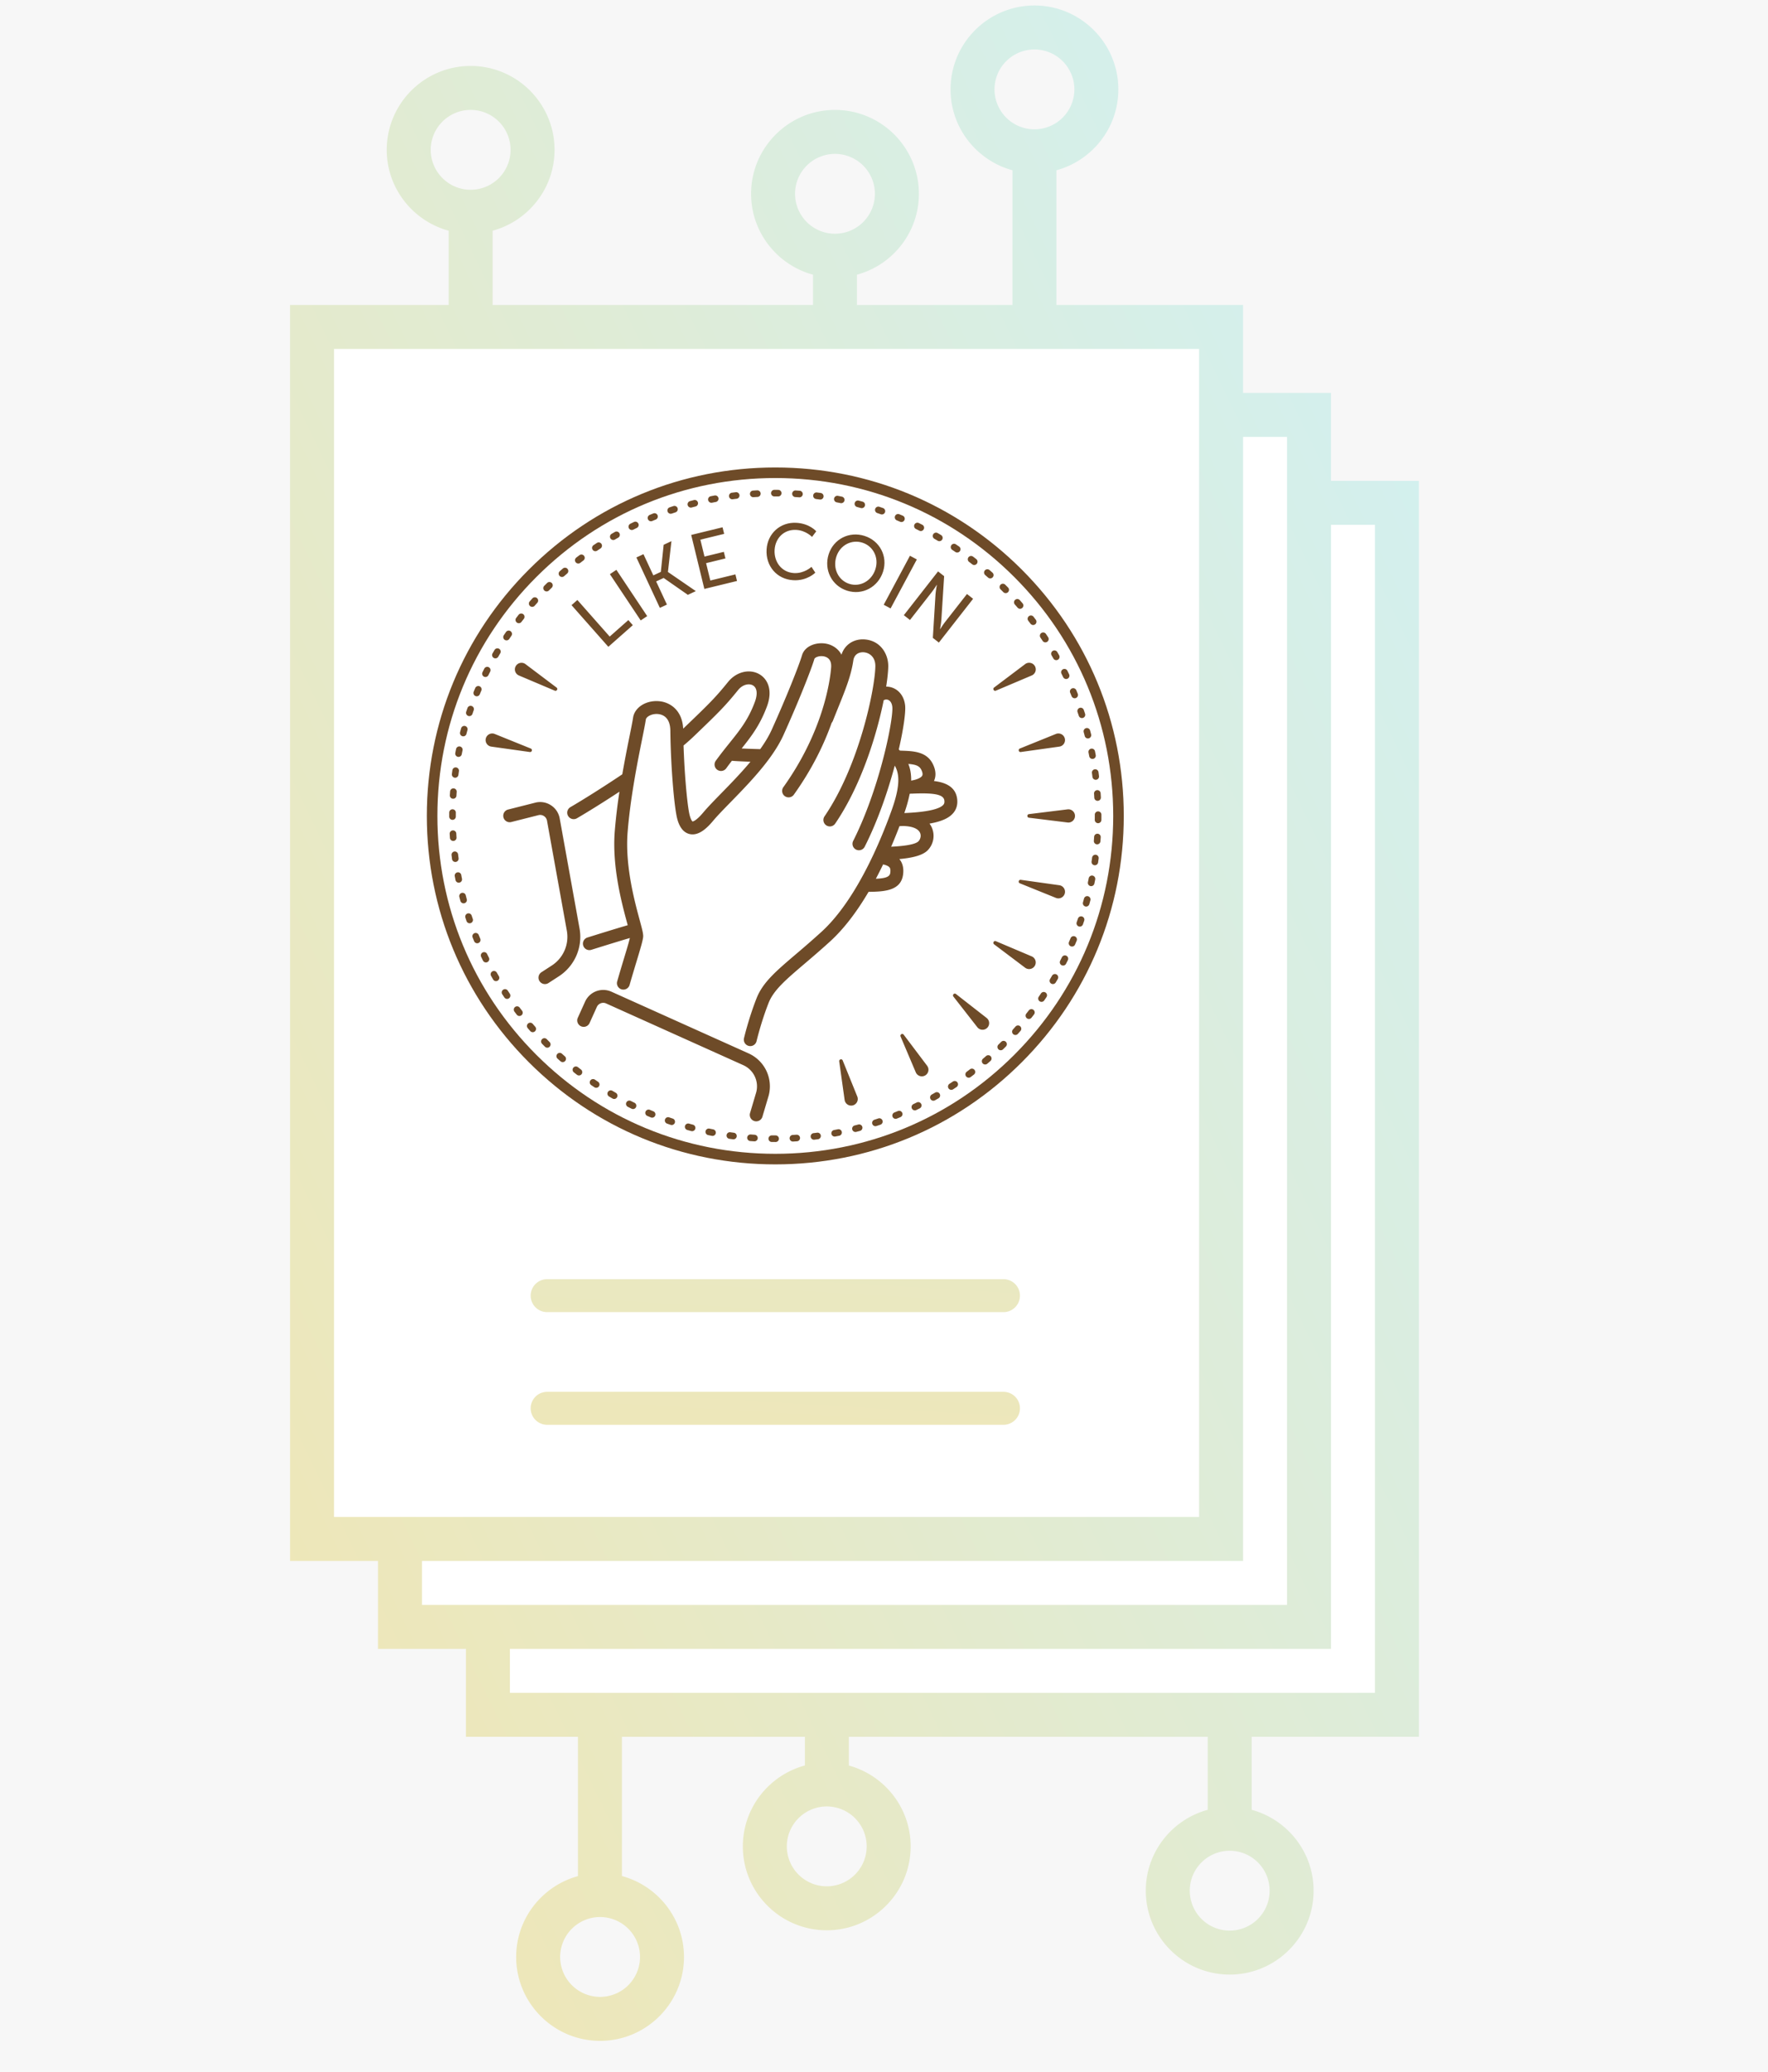 <svg xmlns="http://www.w3.org/2000/svg" width="256" height="300" viewBox="0 0 256 300">
    <defs>
        <linearGradient id="a" x1="146.023%" x2="-15.945%" y1="-643.82%" y2="170.126%">
            <stop offset="0%" stop-color="#D2F0F0"/>
            <stop offset="100%" stop-color="#F0E6B4"/>
        </linearGradient>
        <linearGradient id="b" x1="94.635%" x2="0%" y1="10.095%" y2="91.819%">
            <stop offset="0%" stop-color="#D2F0F0"/>
            <stop offset="100%" stop-color="#F0E6B4"/>
        </linearGradient>
    </defs>
    <g fill="none" fill-rule="evenodd">
        <path fill="#F7F7F7" d="M-92-50h440v450H-92z"/>
        <path fill="#FFF" d="M189.54 72.812V60.079h-12.733V47.346H45.183v175.498h12.733v12.733h12.733v12.733h131.624V72.812z"/>
        <g fill="#6E4B28">
            <path d="M130.753 119.61c1.275.016 2.173.36 2.459.968.21.448.048.963-.22 1.24-.454.47-2.042.695-3.956.79a77.79 77.79 0 0 0 1.208-2.979l.509-.019m2.658-8.122c.183.383.22.67.11.851-.15.249-.65.54-1.588.696.016-1.015-.154-1.79-.408-2.417 1.072.085 1.604.277 1.886.87m3.327 4.418c.046.348-.04.505-.14.624-.384.457-1.667 1.035-5.6 1.201l-.057.003a20 20 0 0 0 .779-2.79c.072-.009.143-.014.215-.024.029.002.058.006.089.005 3.281-.15 4.603.125 4.714.98m-7.827 10.485c-.08.591-.702.796-2.09.858.365-.689.715-1.382 1.049-2.076.408.089.74.22.91.409.057.063.208.23.13.809m-24.46-11.532c-1.054 1.08-1.964 2.012-2.632 2.808-1.077 1.284-1.539 1.286-1.535 1.29-.007-.004-.312-.198-.526-1.397-.304-1.716-.65-5.62-.78-9.612a28.866 28.866 0 0 0 1.419-1.26c3.783-3.626 4.607-4.456 6.48-6.769.681-.842 1.612-.975 2.142-.673.607.346.712 1.242.283 2.396-.952 2.56-2.135 4.034-3.632 5.9-.602.749-1.284 1.599-2.006 2.592a.934.934 0 1 0 1.51 1.098c.275-.378.54-.73.8-1.066.742.056 1.656.101 2.688.137-1.35 1.62-2.865 3.175-4.212 4.556m21.317 14.282c2.506-.012 4.695-.246 4.996-2.503.121-.917-.063-1.669-.54-2.24 2.179-.2 3.47-.617 4.112-1.28a2.993 2.993 0 0 0 .568-3.333 2.891 2.891 0 0 0-.316-.522c1.736-.303 2.823-.795 3.442-1.53.478-.569.667-1.264.562-2.067-.227-1.741-1.686-2.37-3.357-2.571.249-.532.376-1.335-.136-2.41-.887-1.862-2.842-1.927-4.566-1.985l-.225-.009a.961.961 0 0 0-.167-.16c.7-3.04 1.015-5.42.923-6.35-.125-1.262-.824-2.236-1.869-2.606a2.601 2.601 0 0 0-.88-.148c.193-1.232.293-2.241.302-2.929.024-1.804-1.129-3.72-3.38-3.904-1.612-.128-2.935.761-3.392 2.211-.494-.941-1.398-1.447-2.237-1.601-1.391-.248-3.07.306-3.478 1.684-.442 1.493-2.247 6.042-4.391 10.79-.42.927-.995 1.867-1.66 2.8-.985-.026-1.896-.057-2.688-.097 1.427-1.783 2.666-3.409 3.662-6.088.913-2.456.027-4.022-1.107-4.67-1.433-.816-3.333-.345-4.52 1.121-1.804 2.227-2.609 3.039-6.32 6.595l-.182.172c-.147-2.763-1.995-3.877-3.576-3.982-1.847-.126-3.463.928-3.68 2.399-.078.53-.264 1.455-.5 2.626a204.35 204.35 0 0 0-1.062 5.57c-2.922 1.96-5.776 3.743-7.536 4.768a.935.935 0 0 0 .94 1.615c1.528-.89 3.777-2.284 6.185-3.865a81.95 81.95 0 0 0-.677 5.71c-.412 5.17 1.026 10.485 1.799 13.34l.075.282c-1.957.564-5.626 1.719-5.8 1.773a.934.934 0 1 0 .56 1.781c.042-.012 3.562-1.12 5.551-1.7-.14.606-.448 1.628-.822 2.864a235.748 235.748 0 0 0-1.026 3.465.935.935 0 0 0 1.795.514c.37-1.291.715-2.432 1.019-3.44.516-1.707.857-2.834.95-3.473.064-.433-.078-.994-.5-2.553-.743-2.746-2.125-7.857-1.74-12.704.196-2.457.55-4.974.934-7.277.15-.897.305-1.761.457-2.579.263-1.413.52-2.682.729-3.722.24-1.198.432-2.144.517-2.724.061-.414.835-.866 1.706-.807.68.047 1.822.423 1.844 2.42.004.415.012.84.022 1.272v.002c.097 4.006.447 8.63.833 10.8.11.617.442 2.49 1.874 2.872 1.37.367 2.629-.903 3.456-1.89.622-.743 1.509-1.652 2.537-2.705 1.679-1.723 3.614-3.706 5.217-5.796.056-.073.109-.146.164-.219a19.025 19.025 0 0 0 .45-.614l.163-.233c.653-.94 1.225-1.896 1.659-2.855 2.177-4.818 4.02-9.476 4.48-11.027.062-.209.659-.5 1.35-.378.538.1 1.162.459 1.075 1.612-.106 1.43-.944 8.985-6.934 17.356a.934.934 0 0 0 1.518 1.087c2.717-3.796 4.422-7.405 5.496-10.435a.926.926 0 0 0 .17-.272c.266-.67.516-1.289.75-1.87 1.098-2.714 1.89-4.675 2.214-6.876.14-.954.881-1.239 1.528-1.187.837.07 1.68.717 1.662 2.017-.043 3.177-2.295 14.31-7.36 21.738a.933.933 0 1 0 1.544 1.052c3.765-5.524 6.007-12.815 7.025-17.864a.723.723 0 0 1 .613-.064c.35.124.581.5.633 1.03.078.777-.267 3.165-1.008 6.246a70.994 70.994 0 0 1-.475 1.86c-.956 3.55-2.36 7.69-4.182 11.296a.934.934 0 0 0 1.667.843c1.905-3.772 3.365-8.05 4.354-11.746.312.547.543 1.238.51 2.295a9.27 9.27 0 0 1-.01.2v.001c-.004.067-.01.136-.016.206v.006l-.021.212-.001.007a14.18 14.18 0 0 1-.029.221l-.002.007a9.7 9.7 0 0 1-.035.231v.006l-.043.242-.001.005a13.03 13.03 0 0 1-.051.254v.004c-.02.086-.038.174-.06.263-.15.652-.37 1.395-.676 2.252l-.193.53a67.67 67.67 0 0 1-.338.908l-.019.049a73.569 73.569 0 0 1-2.142 5.06c-.182.384-.369.774-.562 1.163a53.868 53.868 0 0 1-1.708 3.175l-.067.113c-.171.29-.344.578-.521.864-1.361 2.191-2.914 4.235-4.641 5.809a140.75 140.75 0 0 1-3.662 3.2c-2.907 2.477-4.827 4.112-5.73 6.421-1.146 2.93-1.786 5.652-1.813 5.766a.933.933 0 1 0 1.819.425c.006-.027.639-2.712 1.734-5.51.732-1.873 2.51-3.387 5.2-5.68 1.092-.93 2.328-1.983 3.709-3.241 2.12-1.932 3.977-4.465 5.576-7.187M108.39 152.534L88.528 143.6a2.885 2.885 0 0 0-3.809 1.44l-1.065 2.358a.934.934 0 0 0 1.702.768l1.065-2.357c.23-.508.831-.736 1.341-.507l19.86 8.936a3.363 3.363 0 0 1 1.882 3.906l-.909 3.063a.934.934 0 0 0 1.81.462l.908-3.062a5.229 5.229 0 0 0-2.925-6.072M83.914 134.442l-2.871-15.93a2.86 2.86 0 0 0-1.226-1.88 2.86 2.86 0 0 0-2.202-.431l-4.005 1.013a.933.933 0 1 0 .382 1.827l4.005-1.013a1.011 1.011 0 0 1 1.208.814l2.87 15.93a4.946 4.946 0 0 1-2.182 5.041l-1.468.952a.934.934 0 1 0 1.015 1.567l1.468-.952a6.81 6.81 0 0 0 3.006-6.938M83.732 81.6a.48.48 0 0 0 .293-.099c.148-.115.299-.23.45-.343a.478.478 0 0 0-.575-.764c-.154.116-.308.233-.46.35a.479.479 0 0 0 .292.857M81.375 83.545a.471.471 0 0 0 .315-.119l.428-.372a.478.478 0 1 0-.623-.725c-.146.125-.291.253-.436.38a.477.477 0 0 0 .316.836M79.148 85.64a.475.475 0 0 0 .339-.141c.133-.134.268-.267.403-.4a.478.478 0 1 0-.67-.682 49.65 49.65 0 0 0-.41.408.478.478 0 0 0 .338.815M77.062 87.875a.48.48 0 0 0 .36-.163c.124-.143.25-.284.376-.425a.478.478 0 0 0-.712-.638c-.128.144-.257.288-.384.433a.477.477 0 0 0 .36.793M74.835 90.143a.477.477 0 0 0 .67-.089c.114-.15.23-.3.347-.449a.478.478 0 0 0-.752-.59l-.354.458c-.16.21-.121.51.089.67M158.415 114.945l.035.567a.479.479 0 0 0 .477.45h.027a.478.478 0 0 0 .45-.504 46.04 46.04 0 0 0-.036-.578.478.478 0 1 0-.953.065M91.485 76.747a.484.484 0 0 0 .212-.05l.508-.25a.477.477 0 1 0-.415-.86 44.65 44.65 0 0 0-.518.254.478.478 0 0 0 .213.906M88.798 78.194c.082 0 .165-.02.24-.065.163-.095.327-.189.49-.281a.479.479 0 0 0-.47-.833c-.167.095-.334.191-.5.288a.478.478 0 0 0 .24.89M86.21 79.815a.476.476 0 0 0 .266-.082c.157-.105.314-.21.473-.313a.478.478 0 0 0-.524-.8l-.482.32a.478.478 0 0 0 .267.875M67.805 103.67a.479.479 0 0 0 .606-.3c.06-.181.122-.36.185-.54a.478.478 0 0 0-.902-.316 63.87 63.87 0 0 0-.189.55c-.084.25.05.52.3.605M156.026 103.115c.062.178.122.358.182.538a.477.477 0 1 0 .907-.3c-.06-.183-.122-.366-.185-.549a.477.477 0 1 0-.904.31M65.585 115.66a.477.477 0 0 0 .507-.447c.01-.188.024-.377.039-.565a.479.479 0 0 0-.954-.072c-.014.193-.028.385-.04.578a.478.478 0 0 0 .448.507M65.658 121.772a.478.478 0 0 0 .445-.509 33.299 33.299 0 0 1-.034-.567.478.478 0 1 0-.955.052l.035.579a.478.478 0 0 0 .477.445h.032M66.896 127.259l-.107-.557a.478.478 0 0 0-.94.175l.11.569a.478.478 0 0 0 .937-.187M73.08 92.65a.479.479 0 0 0 .663-.133c.105-.157.211-.314.318-.47a.478.478 0 0 0-.788-.54c-.11.16-.218.32-.326.48a.478.478 0 0 0 .133.663M65.99 124.81a.478.478 0 0 0 .412-.536 41.853 41.853 0 0 1-.071-.564.478.478 0 0 0-.949.114c.023.192.047.384.072.575a.478.478 0 0 0 .537.411M65.844 112.614a.478.478 0 0 0 .535-.413c.024-.187.049-.375.076-.562a.479.479 0 0 0-.947-.133c-.027.19-.053.382-.077.574a.478.478 0 0 0 .413.534M70.081 97.984a.48.48 0 0 0 .64-.218c.083-.17.168-.34.254-.51a.478.478 0 1 0-.853-.432c-.087.173-.174.346-.259.52a.478.478 0 0 0 .218.64M71.494 95.267a.477.477 0 0 0 .652-.175c.095-.165.19-.329.287-.491a.478.478 0 0 0-.823-.487l-.292.5a.478.478 0 0 0 .176.653M66.3 109.592a.478.478 0 0 0 .561-.377c.037-.186.074-.372.113-.556a.478.478 0 1 0-.936-.195c-.039.188-.077.378-.114.567-.051.26.118.51.377.561M68.85 100.788a.477.477 0 0 0 .624-.26c.072-.175.145-.35.22-.524a.478.478 0 0 0-.879-.376c-.076.178-.151.357-.225.536a.477.477 0 0 0 .26.624M66.956 106.606a.477.477 0 0 0 .584-.34c.048-.183.098-.365.148-.547a.477.477 0 1 0-.92-.257c-.052.187-.102.373-.152.56a.478.478 0 0 0 .34.584M67.586 130.204c-.05-.182-.097-.365-.144-.548a.478.478 0 1 0-.926.236c.048.188.097.374.147.56a.48.48 0 0 0 .586.338.478.478 0 0 0 .337-.586M65.522 118.717h.001a.478.478 0 0 0 .477-.48v-.088c0-.16 0-.32.003-.479a.479.479 0 0 0-.474-.483h-.004a.479.479 0 0 0-.479.474l-.002.488v.09c0 .265.214.478.478.478M135.28 78.01c.165.095.328.19.491.287a.477.477 0 0 0 .487-.823 63.429 63.429 0 0 0-.502-.293.479.479 0 0 0-.476.83M145.28 85.745a.477.477 0 0 0 .675.005.478.478 0 0 0 .007-.675 49.65 49.65 0 0 0-.409-.41.477.477 0 1 0-.674.677c.135.134.268.268.4.403M140.32 81.364c.151.115.3.23.45.348a.48.48 0 0 0 .671-.082.479.479 0 0 0-.081-.671c-.153-.119-.306-.237-.46-.354a.478.478 0 0 0-.58.76M137.856 79.605c.157.105.315.21.47.317a.474.474 0 0 0 .665-.124.479.479 0 0 0-.125-.665l-.48-.324a.479.479 0 0 0-.53.796M129.84 75.343l.526.22a.479.479 0 0 0 .374-.88c-.178-.075-.357-.15-.536-.223a.478.478 0 0 0-.364.883M127 74.283c.18.06.36.122.537.185a.48.48 0 0 0 .61-.293.479.479 0 0 0-.293-.61 64.04 64.04 0 0 0-.55-.188.479.479 0 0 0-.305.906M132.605 76.588c.17.083.34.168.509.254a.475.475 0 0 0 .642-.211.478.478 0 0 0-.21-.643 52.669 52.669 0 0 0-.52-.259.479.479 0 0 0-.421.859M158.52 111.398a.477.477 0 0 0-.41.537c.026.187.05.375.073.563a.477.477 0 0 0 .948-.116 47.24 47.24 0 0 0-.074-.574.476.476 0 0 0-.537-.41M156.914 106.007c.05.182.098.365.146.548a.478.478 0 1 0 .925-.239 44.591 44.591 0 0 0-.149-.56.478.478 0 0 0-.922.25M155.166 100.812a.477.477 0 1 0 .886-.359 44.15 44.15 0 0 0-.22-.533.479.479 0 0 0-.882.37c.074.173.145.347.216.522M153.942 98.052a.48.48 0 0 0 .639.223.478.478 0 0 0 .222-.638 44.652 44.652 0 0 0-.254-.52.478.478 0 0 0-.855.427l.248.508M149.226 90.326a.478.478 0 0 0 .763-.575 50.016 50.016 0 0 0-.351-.46.479.479 0 0 0-.757.585l.345.45M150.966 92.798a.476.476 0 0 0 .662.138.48.48 0 0 0 .137-.663 50.48 50.48 0 0 0-.32-.481.478.478 0 0 0-.793.534c.106.157.21.314.314.472M147.327 87.971a.478.478 0 1 0 .724-.623 39.306 39.306 0 0 0-.38-.437.478.478 0 1 0-.716.633c.125.142.249.284.372.427M124.1 73.415l.548.148a.48.48 0 0 0 .589-.332.478.478 0 0 0-.333-.589 44.557 44.557 0 0 0-.56-.15.477.477 0 1 0-.244.923M106.028 72.298c.021 0 .043-.001.064-.004.187-.025.375-.049.563-.071a.478.478 0 0 0-.114-.95 66.77 66.77 0 0 0-.575.074.478.478 0 0 0 .062.951M100.038 73.501a.486.486 0 0 0 .125-.017c.182-.049.365-.097.55-.144a.478.478 0 0 0-.239-.926c-.188.048-.374.097-.56.148a.478.478 0 0 0 .124.94M94.26 75.48a.469.469 0 0 0 .183-.038c.175-.072.348-.144.523-.214a.478.478 0 0 0-.357-.886 44.21 44.21 0 0 0-.534.219.478.478 0 0 0 .185.919M97.115 74.395c.05 0 .103-.007.154-.026l.54-.18a.477.477 0 1 0-.3-.908c-.183.06-.366.121-.548.184a.478.478 0 0 0 .154.93M109.07 71.994l.033-.001c.188-.013.377-.025.566-.035a.478.478 0 1 0-.052-.954c-.194.01-.386.022-.579.035a.478.478 0 0 0 .032.955M103.014 72.801a.484.484 0 0 0 .094-.01c.186-.037.371-.073.557-.108a.478.478 0 0 0-.176-.939l-.57.111a.477.477 0 0 0 .095.946M157.61 108.951c.037.185.074.37.109.557a.477.477 0 1 0 .939-.177c-.036-.19-.074-.38-.112-.569a.478.478 0 0 0-.936.189M121.152 72.74c.185.036.371.074.557.112a.477.477 0 0 0 .193-.937 89.32 89.32 0 0 0-.568-.114.477.477 0 1 0-.182.939M112.126 71.887h.136l.433.001h.005a.478.478 0 0 0 .004-.955 40.854 40.854 0 0 0-.442-.002h-.138a.478.478 0 0 0 .002.956M115.152 71.975l.566.038.036.002a.478.478 0 0 0 .035-.955 70.383 70.383 0 0 0-.578-.039.477.477 0 1 0-.059.954M118.165 72.26c.188.023.376.049.563.074a.478.478 0 0 0 .132-.946 47.345 47.345 0 0 0-.575-.077.48.48 0 0 0-.535.415.48.48 0 0 0 .415.534M152.54 95.377a.479.479 0 0 0 .832-.471c-.095-.168-.19-.335-.287-.5a.478.478 0 0 0-.826.48c.095.163.188.327.282.49M135.408 158.213a49.24 49.24 0 0 1-.491.28.477.477 0 1 0 .468.833c.168-.094.335-.19.503-.286a.478.478 0 0 0-.48-.827M140.429 154.85c-.15.115-.3.23-.451.342a.478.478 0 1 0 .573.766c.154-.116.308-.233.46-.35a.478.478 0 1 0-.582-.758M137.973 156.613c-.157.105-.314.21-.473.313a.478.478 0 1 0 .522.8c.162-.105.323-.211.483-.318a.477.477 0 1 0-.532-.795M142.766 152.93a47.82 47.82 0 0 1-.43.371.477.477 0 1 0 .622.726c.147-.126.293-.251.438-.379a.478.478 0 1 0-.63-.718M143.728 82.943a39.383 39.383 0 0 0-.434-.384.478.478 0 1 0-.628.72l.425.376a.479.479 0 0 0 .637-.712M144.973 150.861c-.133.134-.268.267-.403.399a.478.478 0 1 0 .668.684c.137-.135.275-.27.411-.407a.478.478 0 0 0-.676-.676M121.328 163.522c-.185.037-.372.073-.558.108a.477.477 0 1 0 .176.94l.568-.11a.477.477 0 1 0-.186-.938M147.042 148.653c-.124.142-.25.283-.376.424a.478.478 0 0 0 .71.64c.13-.144.258-.288.385-.434a.477.477 0 1 0-.719-.63M124.274 162.835c-.182.05-.365.097-.549.143a.479.479 0 0 0 .236.927c.188-.048.375-.097.561-.147a.477.477 0 0 0-.248-.923M132.746 159.64c-.168.083-.338.166-.509.248a.478.478 0 0 0 .414.86c.173-.082.346-.166.519-.252a.478.478 0 1 0-.424-.857M129.997 160.889c-.173.072-.347.143-.522.213a.479.479 0 0 0 .355.887c.18-.071.357-.144.534-.218a.478.478 0 1 0-.367-.882M127.17 161.956c-.18.06-.359.121-.539.18a.478.478 0 1 0 .296.908c.184-.06.368-.121.55-.183a.478.478 0 1 0-.308-.905M156.69 132.714a.478.478 0 0 0-.606.298c-.06.18-.123.36-.186.539a.478.478 0 0 0 .901.318c.065-.183.128-.366.19-.549a.477.477 0 0 0-.299-.606M158.67 123.772a.478.478 0 0 0-.536.412c-.025.188-.05.376-.078.562a.48.48 0 0 0 .475.546.477.477 0 0 0 .472-.41c.027-.19.053-.383.078-.574a.478.478 0 0 0-.412-.536M158.206 126.794a.479.479 0 0 0-.562.376c-.036.185-.074.37-.113.556a.478.478 0 1 0 .935.197c.04-.189.079-.378.116-.568a.478.478 0 0 0-.376-.561M157.546 129.779a.478.478 0 0 0-.585.338c-.05.183-.099.366-.15.548a.477.477 0 1 0 .92.257c.052-.185.103-.372.153-.558a.478.478 0 0 0-.338-.585M149.635 146.226a.478.478 0 0 0-.67.088c-.116.15-.232.3-.349.448a.478.478 0 1 0 .75.592c.12-.152.239-.304.356-.458a.478.478 0 0 0-.087-.67M159.48 117.966a.478.478 0 0 0-.479-.476h-.002a.478.478 0 0 0-.475.48v.179c0 .189-.001.378-.004.567a.478.478 0 0 0 .472.484H159c.26 0 .474-.21.477-.472.002-.193.003-.386.003-.58v-.182zM158.934 120.727a.477.477 0 0 0-.508.446c-.011.189-.025.377-.04.566a.478.478 0 1 0 .953.073c.015-.192.029-.385.042-.578a.478.478 0 0 0-.447-.507M151.394 143.723a.477.477 0 0 0-.663.13c-.105.158-.212.315-.32.471a.477.477 0 1 0 .788.541c.11-.159.218-.319.326-.48a.477.477 0 0 0-.131-.662M118.343 164.014a41.88 41.88 0 0 1-.564.07.479.479 0 0 0 .113.95c.192-.024.384-.047.575-.072a.479.479 0 0 0-.124-.948M152.986 141.108a.477.477 0 0 0-.653.175c-.095.164-.191.328-.288.49a.478.478 0 0 0 .821.49c.1-.167.197-.334.294-.501a.479.479 0 0 0-.174-.654M155.64 135.593a.478.478 0 0 0-.624.259l-.221.524a.478.478 0 1 0 .878.376c.076-.177.151-.355.226-.534a.479.479 0 0 0-.259-.625M154.404 138.395a.479.479 0 0 0-.64.216l-.256.509a.478.478 0 1 0 .852.434c.087-.172.175-.346.26-.52a.478.478 0 0 0-.216-.64M86.594 156.642a48.826 48.826 0 0 1-.47-.319.479.479 0 0 0-.541.789c.16.109.319.218.48.324a.48.48 0 0 0 .663-.131.479.479 0 0 0-.132-.663M79.181 150.488a.478.478 0 1 0-.682.669c.135.137.27.275.407.411a.475.475 0 0 0 .676 0 .478.478 0 0 0-.001-.676c-.135-.134-.267-.268-.4-.404M68.469 133.098a42.616 42.616 0 0 1-.18-.538.479.479 0 0 0-.909.298c.06.183.122.367.184.549a.48.48 0 0 0 .905-.309M81.367 152.582a.477.477 0 1 0-.639.712c.144.129.288.257.433.384a.477.477 0 1 0 .63-.718c-.142-.125-.284-.251-.424-.378M97.44 161.985c-.18-.06-.359-.122-.538-.185a.477.477 0 1 0-.318.9c.183.065.366.129.55.19a.479.479 0 0 0 .306-.906M94.6 160.92c-.174-.072-.35-.146-.524-.221a.479.479 0 0 0-.376.879c.178.076.356.151.535.225a.478.478 0 1 0 .366-.883M89.166 158.242c-.164-.095-.327-.19-.49-.287a.477.477 0 1 0-.488.822c.166.098.333.196.5.292a.474.474 0 0 0 .654-.175.478.478 0 0 0-.176-.652M91.839 159.67c-.17-.084-.34-.169-.509-.255a.478.478 0 0 0-.433.852c.172.088.346.175.52.26a.479.479 0 1 0 .422-.857M84.132 154.879a48.2 48.2 0 0 1-.448-.349.477.477 0 1 0-.59.751c.151.12.303.238.457.356a.478.478 0 0 0 .582-.758M70.542 138.165a.478.478 0 1 0-.86.414c.082.174.166.346.252.518a.477.477 0 1 0 .857-.424 50.146 50.146 0 0 1-.249-.508M77.138 148.258a.477.477 0 1 0-.725.621c.125.148.252.293.38.438a.478.478 0 0 0 .717-.631 65.155 65.155 0 0 1-.372-.428M69.325 135.403a.478.478 0 1 0-.887.356c.072.178.144.357.218.534a.478.478 0 1 0 .883-.367 37.829 37.829 0 0 1-.214-.523M71.94 140.842a.478.478 0 0 0-.833.47c.094.168.19.335.286.501a.479.479 0 1 0 .828-.48 37.31 37.31 0 0 1-.282-.49M75.245 145.9a.478.478 0 0 0-.764.574c.115.154.232.308.349.46a.48.48 0 0 0 .67.087.478.478 0 0 0 .088-.67c-.116-.15-.23-.3-.343-.451M73.51 143.425a.479.479 0 0 0-.801.522c.106.162.212.323.32.483a.475.475 0 0 0 .663.13.479.479 0 0 0 .13-.664c-.105-.156-.21-.313-.313-.471M106.27 164.026l-.562-.076a.48.48 0 0 0-.134.947l.575.077a.478.478 0 0 0 .122-.948M100.337 162.859a61.333 61.333 0 0 1-.547-.149.478.478 0 1 0-.258.92c.186.052.372.103.559.153a.478.478 0 0 0 .246-.924M115.332 164.31a45.07 45.07 0 0 1-.567.034.479.479 0 0 0 .025.955h.026l.579-.035a.478.478 0 0 0-.063-.954M103.285 163.54a62.502 62.502 0 0 1-.557-.113.478.478 0 0 0-.195.936c.188.039.378.078.567.114a.478.478 0 0 0 .185-.937M112.307 164.41h-.045c-.174 0-.348 0-.523-.002h-.005a.478.478 0 0 0-.006.955c.174.002.349.003.53.003h.05a.478.478 0 1 0 0-.956M109.283 164.316c-.19-.012-.378-.026-.567-.04a.478.478 0 1 0-.072.953c.192.016.385.028.578.041h.03a.478.478 0 0 0 .03-.954M124.132 158.78l-2.112-5.222c-.117-.288-.547-.172-.505.135l.782 5.578a.957.957 0 1 0 1.835-.492M130.852 149.825c-.187-.247-.573-.024-.453.261l2.2 5.186a.957.957 0 1 0 1.645-.949l-3.392-4.498zM142.945 148.832a.957.957 0 0 0-.087-1.431l-4.44-3.466c-.246-.191-.56.125-.37.369l3.466 4.44a.957.957 0 0 0 1.431.088M75.138 97.812l5.186 2.198c.285.122.509-.265.26-.452l-4.496-3.391a.957.957 0 1 0-.95 1.645M149.386 138.485l-5.186-2.198c-.286-.122-.509.265-.261.452l4.497 3.391a.957.957 0 1 0 .95-1.645M70.348 106.918a.957.957 0 0 0 .791 1.195l5.579.782c.307.043.422-.388.135-.505l-5.222-2.111a.957.957 0 0 0-1.283.639M154.176 129.38a.957.957 0 0 0-.792-1.196l-5.578-.782c-.307-.043-.423.388-.135.504l5.222 2.112a.956.956 0 0 0 1.283-.639M155.654 118.148a.957.957 0 0 0-1.074-.95l-5.59.69c-.308.037-.308.484 0 .521l5.59.69a.957.957 0 0 0 1.074-.95M152.893 106.278l-5.222 2.112c-.288.116-.172.548.135.505l5.579-.782a.957.957 0 1 0-.492-1.835M144.2 100.01l5.186-2.198a.958.958 0 1 0-.95-1.646l-4.497 3.392c-.248.187-.025.573.26.452"/>
            <path d="M146.86 152.746c-9.242 9.24-21.53 14.33-34.598 14.33-13.07 0-25.356-5.09-34.598-14.33-9.241-9.241-14.33-21.529-14.33-34.597 0-13.07 5.089-25.356 14.33-34.598 9.242-9.241 21.528-14.33 34.598-14.33 13.069 0 25.356 5.089 34.597 14.33 9.241 9.242 14.33 21.528 14.33 34.598 0 13.068-5.089 25.356-14.33 34.597m1.082-70.276c-9.53-9.53-22.202-14.779-35.679-14.779-13.478 0-26.149 5.248-35.679 14.78-9.53 9.53-14.778 22.2-14.778 35.678 0 13.477 5.248 26.148 14.778 35.678 9.53 9.53 22.201 14.779 35.679 14.779 13.477 0 26.149-5.249 35.679-14.779 9.53-9.53 14.778-22.201 14.778-35.678 0-13.478-5.249-26.149-14.778-35.679"/>
            <path d="M91.63 90.527l-.65-.735-2.7 2.386-4.679-5.298-.846.747 5.329 6.033zM93.71 89.215l-4.46-6.7-.94.626 4.461 6.7zM95.545 88.02l1.023-.476-1.559-3.349 1.085-.505 3.502 2.444 1.158-.538-4.029-2.766-.01-.02.508-4.45-1.127.526-.41 3.925-1.086.506-1.428-3.07-1.024.476zM101.987 85.279l4.73-1.152-.233-.953-3.633.886-.612-2.515 2.802-.682-.232-.952-2.802.682-.596-2.448 3.444-.839-.232-.952-4.54 1.106zM114.86 84.016c2.014.119 3.193-1.091 3.193-1.091l-.556-.843s-1.029.99-2.542.9c-1.787-.105-2.897-1.632-2.796-3.35.101-1.708 1.354-3.004 3.151-2.898 1.389.081 2.27 1.012 2.27 1.012l.608-.81s-.928-1.115-2.863-1.23c-2.333-.136-4.19 1.537-4.327 3.869-.138 2.356 1.45 4.3 3.862 4.441M121.1 80.61c.532-1.674 2.204-2.529 3.769-2.03 1.564.498 2.423 2.16 1.89 3.832-.55 1.728-2.225 2.63-3.79 2.131-1.564-.498-2.42-2.207-1.87-3.933m1.555 4.922c2.216.706 4.494-.508 5.213-2.767.702-2.205-.47-4.458-2.687-5.163-2.216-.706-4.487.45-5.19 2.654-.719 2.26.448 4.57 2.664 5.276M128.954 88.104l3.8-7.095-.996-.533-3.798 7.096zM136.708 83.43l-.88-.688-4.956 6.34.889.695 3.214-4.113c.281-.36.66-.974.66-.974l.02.015s-.154.806-.194 1.338l-.387 6.325.871.681 4.956-6.34-.888-.695-3.222 4.122c-.274.35-.654.965-.654.965l-.018-.014s.153-.806.186-1.33l.403-6.327z"/>
        </g>
        <path fill="url(#a)" d="M103.297 189.705h-66.07a2.387 2.387 0 1 1 0-4.774h66.07a2.387 2.387 0 1 1 0 4.774zm0 16.313h-66.07a2.387 2.387 0 1 1 0-4.775h66.07a2.387 2.387 0 1 1 0 4.775z" transform="translate(42 .297)"/>
        <path fill="url(#b)" d="M31.832 238.463h118.891V75.698h6.367V244.83H31.832v-6.367zm-12.733-6.366v-6.366H137.99V62.965h6.367v169.132H19.1zM6.366 219.364h125.258V50.232H6.366v169.132zm135.473 54.116a5.79 5.79 0 0 1-5.783 5.782 5.79 5.79 0 0 1-5.783-5.782 5.79 5.79 0 0 1 5.783-5.783 5.79 5.79 0 0 1 5.783 5.783zm-58.346-6.434a5.788 5.788 0 0 1-5.764 5.801 5.788 5.788 0 0 1-5.8-5.763 5.789 5.789 0 0 1 5.763-5.802 5.788 5.788 0 0 1 5.801 5.764zm-32.82 16.012a5.789 5.789 0 0 1-5.765 5.801 5.789 5.789 0 0 1-5.8-5.763 5.789 5.789 0 0 1 5.763-5.801 5.788 5.788 0 0 1 5.801 5.763zM20.365 21.402a5.79 5.79 0 0 1 5.783-5.784 5.79 5.79 0 0 1 5.782 5.784 5.79 5.79 0 0 1-5.782 5.782 5.79 5.79 0 0 1-5.783-5.782zm52.754 6.366a5.79 5.79 0 0 1 5.783-5.783 5.79 5.79 0 0 1 5.783 5.783 5.79 5.79 0 0 1-5.783 5.782 5.79 5.79 0 0 1-5.783-5.782zm28.882-15.12a5.789 5.789 0 0 1 5.782-5.783 5.789 5.789 0 0 1 5.782 5.783 5.788 5.788 0 0 1-5.782 5.782 5.788 5.788 0 0 1-5.782-5.782zm61.454 238.548V69.332h-12.733V56.599H137.99V43.866h-27.023V24.359c5.158-1.405 8.965-6.115 8.965-11.711 0-6.699-5.449-12.15-12.148-12.15-6.7 0-12.148 5.451-12.148 12.15 0 5.596 3.808 10.306 8.965 11.71v19.508H82.086v-4.387c5.158-1.404 8.966-6.115 8.966-11.711 0-6.699-5.45-12.149-12.149-12.149-6.698 0-12.149 5.45-12.149 12.149 0 5.596 3.809 10.307 8.966 11.711v4.387H29.332V33.112c5.157-1.404 8.965-6.115 8.965-11.71 0-6.7-5.45-12.15-12.148-12.15-6.7 0-12.15 5.45-12.15 12.15 0 5.595 3.81 10.306 8.967 11.71v10.754H0v181.865h12.733v12.732h12.733v12.733h16.221v20.176c-5.162 1.414-8.964 6.142-8.946 11.744.022 6.698 5.49 12.131 12.188 12.11 6.699-.022 12.131-5.49 12.11-12.188-.018-5.59-3.833-10.284-8.986-11.677v-20.165h26.494v4.153c-5.182 1.402-9.003 6.139-8.985 11.755.022 6.699 5.49 12.132 12.188 12.11 6.699-.022 12.131-5.49 12.11-12.189-.018-5.575-3.814-10.26-8.947-11.667v-4.162h51.96v10.572c-5.157 1.404-8.966 6.115-8.966 11.712 0 6.699 5.45 12.148 12.149 12.148 6.699 0 12.149-5.45 12.149-12.148 0-5.597-3.809-10.308-8.966-11.712v-10.572h24.217z" transform="translate(42 .297)"/>
    </g>
</svg>
